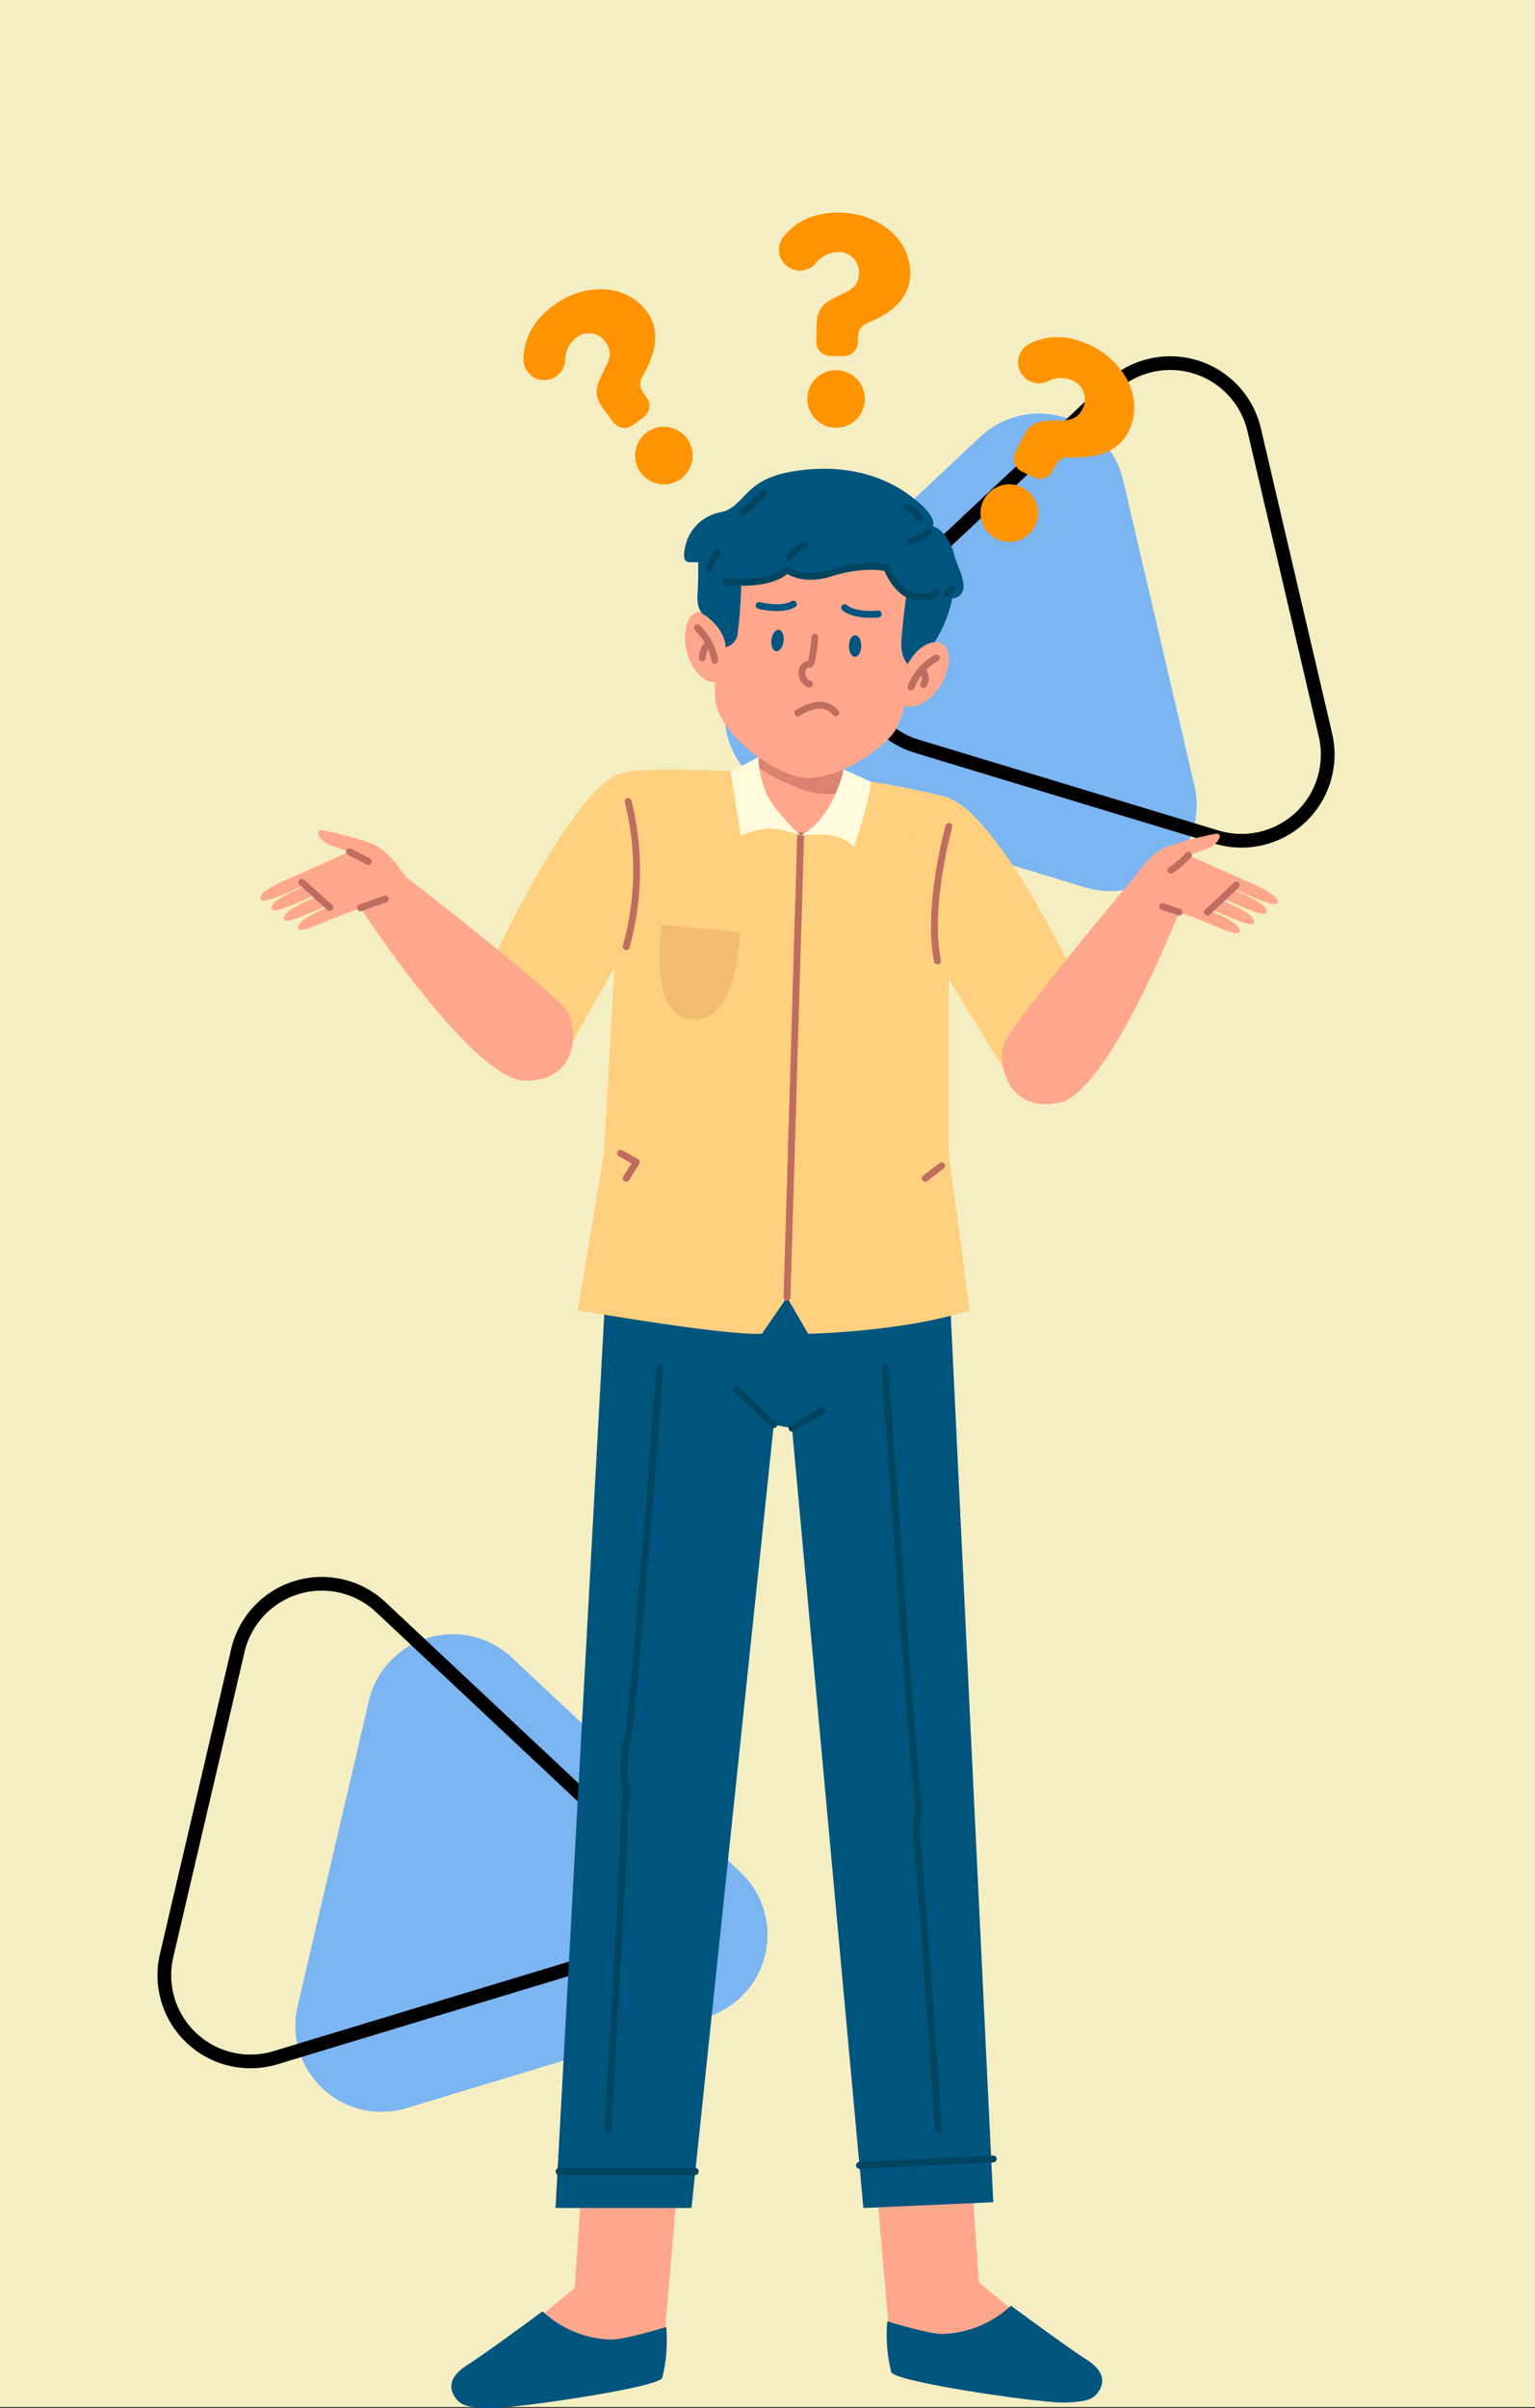 <svg xmlns="http://www.w3.org/2000/svg" xmlns:xlink="http://www.w3.org/1999/xlink" width="224" height="351.17" viewBox="0 0 224 351.17">
  <rect x="0" y="0" width="224" height="351.17" fill="#333333" stroke="none"/>
  <defs>
    <clipPath id="clip-path">
      <rect id="Rectángulo_401592" data-name="Rectángulo 401592" width="90.269" height="79.26" fill="none"/>
    </clipPath>
    <clipPath id="clip-path-3">
      <rect id="Rectángulo_403109" data-name="Rectángulo 403109" width="148.418" height="320.17" fill="none"/>
    </clipPath>
  </defs>
  <g id="Grupo_1106444" data-name="Grupo 1106444" transform="translate(-328.32 -548)">
    <rect id="Rectángulo_403034" data-name="Rectángulo 403034" width="224" height="351" transform="translate(328.32 548)" fill="#f5eec2"/>
    <g id="Grupo_1106442" data-name="Grupo 1106442" transform="translate(350.051 776.708)">
      <g id="Grupo_1099721" data-name="Grupo 1099721" transform="translate(0 0)" clip-path="url(#clip-path)">
        <path id="Trazado_873643" data-name="Trazado 873643" d="M9.883,58.5,20.285,14A12.576,12.576,0,0,1,41.132,7.693L74.467,38.951A12.575,12.575,0,0,1,69.508,60.16L25.773,73.4A12.576,12.576,0,0,1,9.883,58.5" transform="translate(11.821 5.306)" fill="#7bb5f2"/>
        <path id="Trazado_873644" data-name="Trazado 873644" d="M1.342,55.218l10.4-44.5A12.577,12.577,0,0,1,32.591,4.41L65.924,35.668a12.575,12.575,0,0,1-4.959,21.209L17.229,70.118A12.575,12.575,0,0,1,1.342,55.218Z" transform="translate(1.24 1.238)" fill="none" stroke="#000" stroke-miterlimit="10" stroke-width="2"/>
      </g>
    </g>
    <g id="Grupo_1106443" data-name="Grupo 1106443" transform="translate(434.051 598.708)">
      <g id="Grupo_1099721-2" data-name="Grupo 1099721" transform="translate(0 0)" clip-path="url(#clip-path)">
        <path id="Trazado_873643-2" data-name="Trazado 873643" d="M78.105,58.5,67.7,14A12.576,12.576,0,0,0,46.857,7.693L13.521,38.951A12.575,12.575,0,0,0,18.481,60.16L62.216,73.4a12.576,12.576,0,0,0,15.89-14.9" transform="translate(-9.541 5.306)" fill="#7bb5f2"/>
        <path id="Trazado_873644-2" data-name="Trazado 873644" d="M69.562,55.218l-10.4-44.5A12.577,12.577,0,0,0,38.314,4.41L4.98,35.668A12.575,12.575,0,0,0,9.94,56.877L53.675,70.118A12.575,12.575,0,0,0,69.562,55.218Z" transform="translate(18.125 1.238)" fill="none" stroke="#000" stroke-miterlimit="10" stroke-width="2"/>
      </g>
    </g>
    <g id="Grupo_1106440" data-name="Grupo 1106440" transform="translate(366.32 579)">
      <g id="Grupo_1106439" data-name="Grupo 1106439" clip-path="url(#clip-path-3)">
        <path id="Trazado_875577" data-name="Trazado 875577" d="M91.238,8.134a3.045,3.045,0,0,1-1.047-4.593C91.6,1.763,94.111-.07,98.425,0c5.506.091,10.365,3.771,10.279,8.947-.06,3.6-2.777,5.755-6.326,7.2-1.258.53-1.312,1.557-1.332,2.769a2.055,2.055,0,0,1-2.09,2.021l-1.945-.032a2.056,2.056,0,0,1-2.021-2.091l.032-1.945c.027-1.615.123-2.936,1.792-3.973,2.263-1.394,4.357-1.469,4.4-4.075a2.924,2.924,0,0,0-2.923-3.06,4.041,4.041,0,0,0-3.3,1.552,3.069,3.069,0,0,1-3.756.818m10.844,19.138a4.2,4.2,0,1,1-4.151-4.292,4.193,4.193,0,0,1,4.151,4.292" transform="translate(-13.871 0)" fill="#ff9400"/>
        <path id="Trazado_875578" data-name="Trazado 875578" d="M130.494,27.075a3.044,3.044,0,0,1,.975-4.608c2.026-1.023,5.073-1.635,8.959.238,4.961,2.392,7.83,7.769,5.581,12.433-1.563,3.24-4.934,4.061-8.762,3.886-1.364-.046-1.843.864-2.37,1.956a2.057,2.057,0,0,1-2.745.959l-1.753-.846a2.055,2.055,0,0,1-.959-2.745l.845-1.753c.7-1.455,1.342-2.614,3.293-2.856,2.639-.317,4.572.494,5.7-1.855a2.925,2.925,0,0,0-1.372-4,4.04,4.04,0,0,0-3.645.026,3.068,3.068,0,0,1-3.752-.832M132.316,49a4.2,4.2,0,1,1-1.969-5.638A4.191,4.191,0,0,1,132.316,49" transform="translate(-19.258 -3.33)" fill="#ff9400"/>
        <path id="Trazado_875579" data-name="Trazado 875579" d="M49.042,26.426a3.044,3.044,0,0,1-3.628-3c.035-2.269.908-5.252,4.373-7.823,4.423-3.282,10.518-3.324,13.6.834,2.144,2.889,1.3,6.255-.63,9.564-.674,1.187-.091,2.034.631,3.007a2.057,2.057,0,0,1-.426,2.877L61.4,33.04a2.055,2.055,0,0,1-2.876-.426l-1.159-1.563c-.963-1.3-1.691-2.4-1-4.242.946-2.485,2.561-3.82,1.007-5.913a2.925,2.925,0,0,0-4.182-.646,4.038,4.038,0,0,0-1.67,3.239,3.069,3.069,0,0,1-2.48,2.937M69.3,35a4.2,4.2,0,1,1-5.907-.875A4.191,4.191,0,0,1,69.3,35" transform="translate(-7.034 -2.047)" fill="#ff9400"/>
        <path id="Trazado_875580" data-name="Trazado 875580" d="M52.911,343.327l-.849,12.489L40.009,365.8l2.313,3.408,22.645-4.018,1.825-21.035Z" transform="translate(-6.197 -53.181)" fill="#ffa78c"/>
        <path id="Trazado_875581" data-name="Trazado 875581" d="M46.284,362.139a15.244,15.244,0,0,0,9.966,4.121c1.967.052,8.083-1.838,8.083-1.838a22.634,22.634,0,0,1-.578,7.4c-.483,1.464-22.036,4.565-25.323,4.444s-4.139-.487-4.869-1.522-1.339-2.8,1.7-4.748,11.018-7.853,11.018-7.853" transform="translate(-5.107 -56.095)" fill="#00557f"/>
        <path id="Trazado_875582" data-name="Trazado 875582" d="M120.507,342.353l.849,12.489,12.053,9.983-2.313,3.409-22.645-4.018-1.826-21.036Z" transform="translate(-16.516 -53.03)" fill="#ffa78c"/>
        <path id="Trazado_875583" data-name="Trazado 875583" d="M126.28,361.165a15.244,15.244,0,0,1-9.966,4.121c-1.967.052-8.083-1.838-8.083-1.838a22.633,22.633,0,0,0,.578,7.4c.483,1.464,22.036,4.565,25.323,4.444s4.139-.487,4.87-1.522,1.339-2.8-1.7-4.748-11.018-7.853-11.018-7.853" transform="translate(-16.753 -55.944)" fill="#00557f"/>
        <path id="Trazado_875584" data-name="Trazado 875584" d="M58.384,183.327,50.957,319.371H70.8L82.807,205.147l2.665.517L95.882,319.371l18.956-.84-6.48-135.2Z" transform="translate(-7.893 -28.397)" fill="#00557f"/>
        <path id="Trazado_875585" data-name="Trazado 875585" d="M108.954,152.251V100.209a117.727,117.727,0,0,0-28.117-3.722s-15.221-.8-19.056,0L58.6,152.251l-3.8,22.7s21.766,3.785,26.879,3.42l3.653-5.3,3.1,5.321S102.5,178.1,112,174.949Z" transform="translate(-8.49 -14.891)" fill="#ffd07f"/>
        <path id="Trazado_875586" data-name="Trazado 875586" d="M97.827,98.7a22.812,22.812,0,0,0,.094,2.829L91.9,104.966l-7.593-5.3a21.878,21.878,0,0,0,1.1-3.971c.051-.281.1-.554.145-.818.085-.494.145-.963.188-1.389.128-1.15.171-2.01.179-2.343.008-.1.008-.153.008-.153l.887.188,11.871,2.488a8.625,8.625,0,0,0-.5,1.619,12.561,12.561,0,0,0-.281,1.943c-.043.512-.068,1.006-.068,1.475" transform="translate(-13.058 -14.094)" fill="#ffa78c"/>
        <path id="Trazado_875587" data-name="Trazado 875587" d="M41.017,122.463S52.684,97.405,59.644,96.545c8.947-1.1,2.314,21.5,2.314,21.5L50.878,137.679Z" transform="translate(-6.353 -14.949)" fill="#ffd07f"/>
        <path id="Trazado_875588" data-name="Trazado 875588" d="M135.64,125.678s-11.667-24.046-18.627-24.905c-8.947-1.105-2.314,21.5-2.314,21.5l11.079,18.018Z" transform="translate(-17.4 -15.603)" fill="#ffd07f"/>
        <path id="Trazado_875589" data-name="Trazado 875589" d="M44.89,133.154c-1.283-2.334-19.327-16.421-23.7-19.815l-1.2-1.652s-1.888-2.617-4.079-3.287a52.45,52.45,0,0,0-6.94-1.828c-1.339-.059,0,1.693,1.035,2.1s2.983,1.043,2.983,1.043l-7.975,3.56s-4.549,1.75-4.961,2.938,1.461.456,3.15-.229c1.253-.507,2.6-1.114,3.219-1.394l.136.128c-.553.218-4.509,1.806-4.891,2.91-.411,1.187,1.461.457,3.15-.228,1.214-.492,2.512-1.074,3.153-1.365l.255.24c-.873.349-4.406,1.82-4.766,2.86-.411,1.187,1.461.456,3.151-.228,1.144-.464,2.359-1.006,3.031-1.311l.21.2c-1.279.537-3.98,1.763-4.291,2.665-.411,1.187,1.461.456,3.151-.228.915-.372,1.874-.792,2.571-1.1,0,0,1.527-.478,3.327-1.225.741,1.134,16.581,25.2,24.069,25.2,7.67,0,7.67-7.286,6.209-9.943" transform="translate(0 -16.508)" fill="#ffa78c"/>
        <path id="Trazado_875590" data-name="Trazado 875590" d="M168.2,116.816c-.411-1.187-4.961-2.937-4.961-2.937l-7.975-3.56s1.948-.641,2.983-1.042,2.374-2.155,1.034-2.1a52.676,52.676,0,0,0-6.939,1.827c-2.191.669-4.078,3.287-4.078,3.287l-.837,1.154c-3.281,3.9-18.362,21.94-19.136,24.529-.869,2.9.666,10.028,8.164,8.413,6.284-1.354,14.848-21.338,17.457-27.777,1.683.684,3.061,1.115,3.061,1.115.7.311,1.655.732,2.571,1.1,1.689.685,3.561,1.416,3.151.228-.313-.9-3.014-2.129-4.293-2.665l.211-.2c.674.305,1.887.846,3.031,1.31,1.689.685,3.561,1.416,3.151.228-.36-1.039-3.894-2.51-4.767-2.86l.257-.24c.64.292,1.938.873,3.151,1.366,1.689.685,3.561,1.415,3.151.228-.382-1.1-4.338-2.692-4.892-2.911l.138-.128c.615.281,1.965.887,3.217,1.4,1.689.685,3.561,1.416,3.151.228" transform="translate(-19.838 -16.602)" fill="#ffa78c"/>
        <path id="Trazado_875591" data-name="Trazado 875591" d="M63.44,101.6a41.329,41.329,0,0,1-.28,21.176" transform="translate(-9.783 -15.738)" fill="none" stroke="#bf6d60" stroke-linecap="round" stroke-linejoin="round" stroke-width="1"/>
        <path id="Trazado_875592" data-name="Trazado 875592" d="M118.492,105.924s-3.292,11.844-1.646,19.619" transform="translate(-18.028 -16.407)" fill="none" stroke="#bf6d60" stroke-linecap="round" stroke-linejoin="round" stroke-width="1"/>
        <path id="Trazado_875593" data-name="Trazado 875593" d="M62.194,162.325,64.5,163.6l-1.494,2.374" transform="translate(-9.634 -25.144)" fill="none" stroke="#bf6d60" stroke-linecap="round" stroke-linejoin="round" stroke-width="1"/>
        <line id="Línea_619" data-name="Línea 619" x1="2.407" y2="1.826" transform="translate(97.004 139.008)" fill="none" stroke="#bf6d60" stroke-linecap="round" stroke-linejoin="round" stroke-width="1"/>
        <line id="Línea_620" data-name="Línea 620" x1="1.985" y2="67.312" transform="translate(76.849 90.872)" fill="none" stroke="#bf6d60" stroke-linecap="round" stroke-linejoin="round" stroke-width="1"/>
        <path id="Trazado_875594" data-name="Trazado 875594" d="M98.907,93.694a8.543,8.543,0,0,0-.5,1.619,12.666,12.666,0,0,0-.281,1.943c-.042.511-.068,1.006-.068,1.475a10.782,10.782,0,0,1-6.332-.724,24.7,24.7,0,0,1-5.949-3.1c.085-.494.145-.963.188-1.389.128-1.15.171-2.011.179-2.343l.894.034Z" transform="translate(-13.286 -14.122)" fill="#d88471"/>
        <path id="Trazado_875595" data-name="Trazado 875595" d="M79.628,61.568S78.254,74.45,78.505,79.029s6.837,10.11,12.048,11.541c4.43,1.217,12.422-3.6,14.381-6.989s4.8-20.067,4.8-20.067S94.419,42.622,79.628,61.568" transform="translate(-12.156 -8.306)" fill="#ffa78c"/>
        <path id="Trazado_875596" data-name="Trazado 875596" d="M79.258,72.048s-2.275-3.674-4.28-3.02-2.218,5.148-.453,7.957,3.84,2.172,3.84,2.172Z" transform="translate(-11.358 -10.68)" fill="#ffa78c"/>
        <path id="Trazado_875597" data-name="Trazado 875597" d="M111.793,76.129s3.2-2.9,4.947-1.722.712,5.561-1.761,7.772-4.29,1.028-4.29,1.028Z" transform="translate(-17.146 -11.482)" fill="#ffa78c"/>
        <path id="Trazado_875598" data-name="Trazado 875598" d="M88.09,44.775c-6.209,1.279-6.118,4.93-9.5,5.753A6.488,6.488,0,0,0,73.3,55.641c-.461,2.192.27,2.192.909,2.192h1s.079,2.134-.092,4.748,1.143,3.013,1.143,3.013,2.873,1.918,2.965,4.657a2.394,2.394,0,0,0,1.735-1.826,74.309,74.309,0,0,0,.548-7.579,15.526,15.526,0,0,0,6.665-1.918,5.186,5.186,0,0,0,3.379.914c2.374,0,9.313-2.283,11.231-1.1a8.055,8.055,0,0,0,2.831,3.744s-.852,6.209-.745,7.761a4.39,4.39,0,0,0,.913,2.463s1.476-2.98,3.942-3.223a19.015,19.015,0,0,0,2.556-6.362,1.73,1.73,0,0,0,1.644-2.009c-.183-1.918-.913-2.556-1.37-4.474s-2.009-3.926-3.1-4.018c0,0,1-1.552-3.926-4.931S94.3,43.5,88.09,44.775" transform="translate(-11.332 -6.847)" fill="#00557f"/>
        <path id="Trazado_875599" data-name="Trazado 875599" d="M85.258,93.94a13.5,13.5,0,0,0,1.371,5.742c1.278,2.44,4.785,5.742,4.785,5.742a13.051,13.051,0,0,0-4.663-1.05,10.924,10.924,0,0,0-4.078,1.05L81.211,96.1Z" transform="translate(-12.579 -14.551)" fill="#fffbdc"/>
        <path id="Trazado_875600" data-name="Trazado 875600" d="M99.563,96.074s-1.434,7.077-6.28,9.68a15.68,15.68,0,0,1,4.894,0,6.636,6.636,0,0,1,2.922,1.629s2.4-7.322,2.446-9.5Z" transform="translate(-14.449 -14.882)" fill="#fffbdc"/>
        <path id="Trazado_875601" data-name="Trazado 875601" d="M75.448,71.639a8.93,8.93,0,0,1,2.557,4.748" transform="translate(-11.687 -11.097)" fill="none" stroke="#bf6d60" stroke-linecap="round" stroke-linejoin="round" stroke-width="1"/>
        <path id="Trazado_875602" data-name="Trazado 875602" d="M76.312,76.457s.106-1.7,1-2.009" transform="translate(-11.821 -11.532)" fill="none" stroke="#bf6d60" stroke-linecap="round" stroke-linejoin="round" stroke-width="1"/>
        <path id="Trazado_875603" data-name="Trazado 875603" d="M116.042,76.825a8.659,8.659,0,0,0-3.708,4.261" transform="translate(-17.4 -11.9)" fill="none" stroke="#bf6d60" stroke-linecap="round" stroke-linejoin="round" stroke-width="1"/>
        <path id="Trazado_875604" data-name="Trazado 875604" d="M114.528,81.111a1.791,1.791,0,0,0,0-1.765" transform="translate(-17.74 -12.291)" fill="none" stroke="#bf6d60" stroke-linecap="round" stroke-linejoin="round" stroke-width="1"/>
        <path id="Trazado_875605" data-name="Trazado 875605" d="M90.009,73.661c-.11.863-.6,1.511-1.085,1.449s-.8-.812-.686-1.675.6-1.511,1.085-1.449.8.812.686,1.675" transform="translate(-13.664 -11.15)" fill="#00557f"/>
        <path id="Trazado_875606" data-name="Trazado 875606" d="M86.131,67.755s3.244.85,4.987-.206" transform="translate(-13.342 -10.463)" fill="none" stroke="#00557f" stroke-linecap="round" stroke-linejoin="round" stroke-width="1"/>
        <path id="Trazado_875607" data-name="Trazado 875607" d="M101.631,74.487c-.015.87.372,1.581.865,1.59s.905-.689.921-1.558-.372-1.581-.865-1.59-.905.689-.92,1.558" transform="translate(-15.742 -11.297)" fill="#00557f"/>
        <path id="Trazado_875608" data-name="Trazado 875608" d="M105.787,69.1s-3.333.374-4.9-.925" transform="translate(-15.626 -10.56)" fill="none" stroke="#00557f" stroke-linecap="round" stroke-linejoin="round" stroke-width="1"/>
        <path id="Trazado_875609" data-name="Trazado 875609" d="M95.395,73.3s-.248,3.456-.685,3.868a1.2,1.2,0,0,0-1.19,1.267A1.634,1.634,0,0,0,94.6,80.1" transform="translate(-14.485 -11.354)" fill="none" stroke="#bf6d60" stroke-linecap="round" stroke-linejoin="round" stroke-width="1"/>
        <path id="Trazado_875610" data-name="Trazado 875610" d="M92.808,86.127s2.044-1.339,3.517-1.1a2.957,2.957,0,0,1,2.015,1.1" transform="translate(-14.376 -13.167)" fill="none" stroke="#bf6d60" stroke-linecap="round" stroke-linejoin="round" stroke-width="1"/>
        <line id="Línea_621" data-name="Línea 621" x2="2.769" y2="1.429" transform="translate(12.993 93.202)" fill="none" stroke="#bf6d60" stroke-linecap="round" stroke-linejoin="round" stroke-width="1"/>
        <line id="Línea_622" data-name="Línea 622" x2="4.078" y2="3.653" transform="translate(6.053 97.675)" fill="none" stroke="#bf6d60" stroke-linecap="round" stroke-linejoin="round" stroke-width="1"/>
        <path id="Trazado_875611" data-name="Trazado 875611" d="M17.289,119.738s3.312-1.218,3.617-1.279" transform="translate(-2.678 -18.349)" fill="none" stroke="#bf6d60" stroke-linecap="round" stroke-linejoin="round" stroke-width="1"/>
        <line id="Línea_623" data-name="Línea 623" x1="2.438" y1="0.809" transform="translate(131.635 101.205)" fill="none" stroke="#bf6d60" stroke-linecap="round" stroke-linejoin="round" stroke-width="1"/>
        <line id="Línea_624" data-name="Línea 624" x1="4.2" y2="3.958" transform="translate(138.209 98.055)" fill="none" stroke="#bf6d60" stroke-linecap="round" stroke-linejoin="round" stroke-width="1"/>
        <path id="Trazado_875612" data-name="Trazado 875612" d="M159.776,110.894a14.524,14.524,0,0,1-2.571,2.193" transform="translate(-24.351 -17.177)" fill="none" stroke="#bf6d60" stroke-linecap="round" stroke-linejoin="round" stroke-width="1"/>
        <line id="Línea_625" data-name="Línea 625" x2="19.885" transform="translate(43.583 285.652)" fill="none" stroke="#004560" stroke-linecap="round" stroke-linejoin="round" stroke-width="1"/>
        <line id="Línea_626" data-name="Línea 626" y1="0.932" x2="19.525" transform="translate(87.42 283.825)" fill="none" stroke="#004560" stroke-linecap="round" stroke-linejoin="round" stroke-width="1"/>
        <path id="Trazado_875613" data-name="Trazado 875613" d="M67.581,199.349s-3.67,49.307-4.757,54.481,0,7.123,0,7.123a54.906,54.906,0,0,0-.483,5.844c.127.974-2.308,43.585-2.308,43.585" transform="translate(-9.299 -30.879)" fill="none" stroke="#004560" stroke-linecap="round" stroke-linejoin="round" stroke-width="1"/>
        <path id="Trazado_875614" data-name="Trazado 875614" d="M107.862,199.349s4.139,58.438,4.626,61.36a14.108,14.108,0,0,1,0,5.021,26.861,26.861,0,0,0,.216,3.989c.27,1.7,2.949,40.663,2.949,40.663" transform="translate(-16.708 -30.879)" fill="none" stroke="#004560" stroke-linecap="round" stroke-linejoin="round" stroke-width="1"/>
        <line id="Línea_627" data-name="Línea 627" x1="5.552" y1="5.235" transform="translate(69.362 171.514)" fill="none" stroke="#004560" stroke-linecap="round" stroke-linejoin="round" stroke-width="1"/>
        <line id="Línea_628" data-name="Línea 628" y1="2.587" x2="4.444" transform="translate(77.579 174.68)" fill="none" stroke="#004560" stroke-linecap="round" stroke-linejoin="round" stroke-width="1"/>
        <path id="Trazado_875615" data-name="Trazado 875615" d="M69.2,122.853l11.444,1.084s-.122,12.795-6.818,12.795S69.2,122.853,69.2,122.853" transform="translate(-10.672 -19.03)" fill="#f2bd70"/>
        <line id="Línea_629" data-name="Línea 629" x1="2.648" y2="1.52" transform="translate(94.934 46.511)" fill="none" stroke="#004560" stroke-linecap="round" stroke-linejoin="round" stroke-width="1"/>
        <path id="Trazado_875616" data-name="Trazado 875616" d="M80.345,63.24s6.21.853,8.949-1.7c0,0,2.246,1.8,6.389.472s7.613-1.019,8.221-.654c0,0,1.4,3.713,4.078,4.078s3.1-.548,3.1-.548" transform="translate(-12.445 -9.455)" fill="none" stroke="#004560" stroke-linecap="round" stroke-linejoin="round" stroke-width="1"/>
        <line id="Línea_630" data-name="Línea 630" x1="0.73" y2="0.852" transform="translate(100.164 54.82)" fill="none" stroke="#004560" stroke-linecap="round" stroke-linejoin="round" stroke-width="1"/>
        <path id="Trazado_875617" data-name="Trazado 875617" d="M77.492,61.059a5.037,5.037,0,0,1,1.255-2.313" transform="translate(-12.003 -9.1)" fill="none" stroke="#004560" stroke-linecap="round" stroke-linejoin="round" stroke-width="1"/>
        <path id="Trazado_875618" data-name="Trazado 875618" d="M113.556,52.527a3.806,3.806,0,0,0-1.877-1.7" transform="translate(-17.299 -7.872)" fill="none" stroke="#004560" stroke-linecap="round" stroke-linejoin="round" stroke-width="1"/>
        <path id="Trazado_875619" data-name="Trazado 875619" d="M83.227,51.295a32.683,32.683,0,0,0,3.1-2.922" transform="translate(-12.892 -7.493)" fill="none" stroke="#004560" stroke-linecap="round" stroke-linejoin="round" stroke-width="1"/>
        <path id="Trazado_875620" data-name="Trazado 875620" d="M91.367,59.142a5.565,5.565,0,0,1,2.191-1.765" transform="translate(-14.153 -8.888)" fill="none" stroke="#004560" stroke-linecap="round" stroke-linejoin="round" stroke-width="1"/>
      </g>
    </g>
  </g>
</svg>
